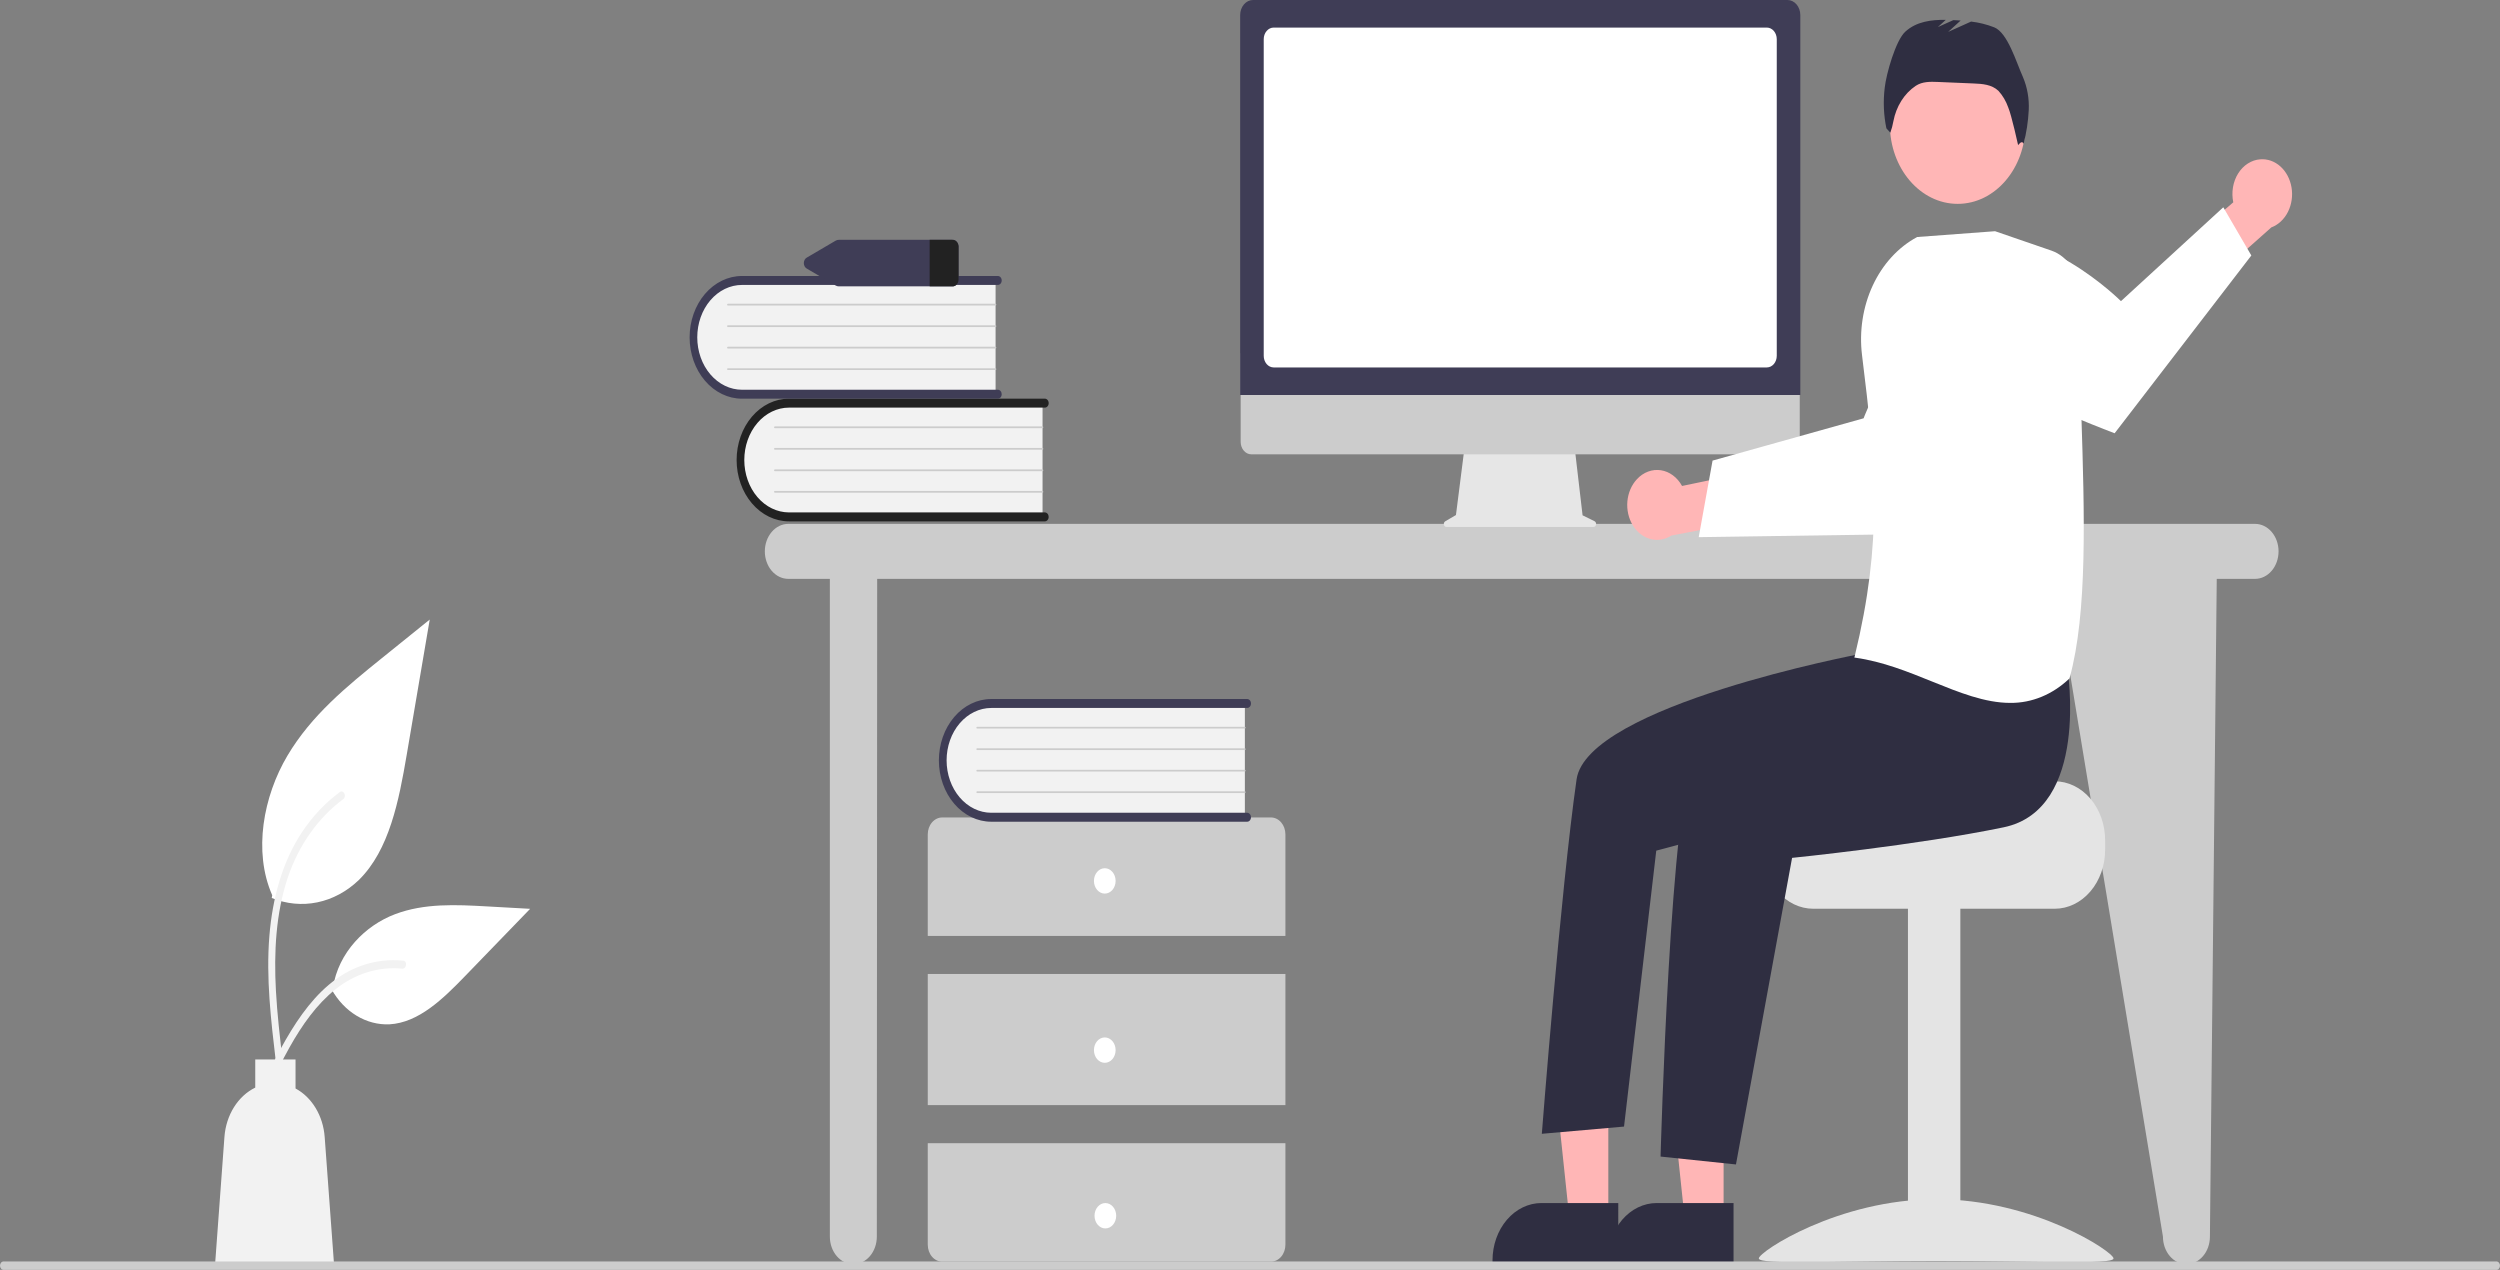 <svg width="754" height="383" viewBox="0 0 754 383" fill="none" xmlns="http://www.w3.org/2000/svg">
<rect x="0" y="0" width="754" height="383" fill="#808080" stroke="none"/>
<g clip-path="url(#clip0_7_53)">
<path d="M680.13 157.999H237.754C235.876 157.999 234.075 158.873 232.746 160.428C231.418 161.983 230.672 164.092 230.672 166.292C230.672 168.491 231.418 170.601 232.746 172.156C234.075 173.711 235.876 174.585 237.754 174.585H250.285V372.979C250.285 375.178 251.031 377.288 252.359 378.843C253.687 380.398 255.489 381.272 257.367 381.272C259.246 381.272 261.047 380.398 262.375 378.843C263.703 377.288 264.45 375.178 264.45 372.979L264.557 174.585H619.609L652.345 372.979C652.345 375.178 653.092 377.288 654.42 378.843C655.748 380.398 657.549 381.272 659.428 381.272C661.306 381.272 663.108 380.398 664.436 378.843C665.764 377.288 666.51 375.178 666.51 372.979L668.571 174.585H680.13C682.009 174.585 683.81 173.711 685.138 172.156C686.466 170.601 687.213 168.491 687.213 166.292C687.213 164.092 686.466 161.983 685.138 160.428C683.81 158.873 682.009 157.999 680.13 157.999Z" fill="#CCCCCC"/>
<path d="M314.434 121.046V156.165H239.293C237.324 156.245 235.361 155.87 233.515 155.062C231.669 154.254 229.978 153.028 228.537 151.454C227.096 149.88 225.934 147.989 225.117 145.89C224.3 143.79 223.844 141.522 223.776 139.217C223.707 136.911 224.027 134.611 224.718 132.45C225.408 130.289 226.455 128.309 227.799 126.621C229.143 124.934 230.758 123.573 232.551 122.617C234.344 121.66 236.281 121.127 238.25 121.046C238.598 121.032 238.946 121.032 239.293 121.046L314.434 121.046Z" fill="#F2F2F2"/>
<path d="M316.28 155.895C316.28 156.253 316.158 156.596 315.942 156.85C315.726 157.103 315.433 157.245 315.127 157.246H237.955C233.766 157.242 229.749 155.291 226.788 151.821C223.826 148.351 222.163 143.646 222.163 138.741C222.163 133.835 223.826 129.13 226.788 125.66C229.749 122.19 233.766 120.239 237.955 120.236H315.127C315.278 120.235 315.429 120.27 315.569 120.338C315.709 120.405 315.837 120.505 315.944 120.63C316.052 120.756 316.137 120.905 316.195 121.069C316.253 121.233 316.283 121.409 316.283 121.587C316.283 121.764 316.253 121.94 316.195 122.104C316.137 122.268 316.052 122.418 315.944 122.543C315.837 122.668 315.709 122.768 315.569 122.836C315.429 122.903 315.278 122.938 315.127 122.937H237.955C234.379 122.944 230.952 124.611 228.425 127.574C225.898 130.538 224.479 134.554 224.479 138.741C224.479 142.928 225.898 146.944 228.425 149.907C230.952 152.87 234.379 154.538 237.955 154.544H315.127C315.433 154.544 315.726 154.687 315.942 154.94C316.158 155.193 316.28 155.537 316.28 155.895Z" fill="#222222"/>
<path d="M314.434 129.151H233.687C233.626 129.151 233.567 129.123 233.524 129.073C233.48 129.023 233.456 128.954 233.455 128.883C233.454 128.812 233.478 128.743 233.521 128.692C233.563 128.641 233.622 128.611 233.683 128.61H314.434C314.495 128.611 314.553 128.64 314.596 128.69C314.639 128.741 314.663 128.809 314.663 128.881C314.663 128.952 314.639 129.02 314.596 129.071C314.553 129.121 314.495 129.15 314.434 129.151Z" fill="#CCCCCC"/>
<path d="M314.434 135.634H233.687C233.626 135.635 233.567 135.607 233.524 135.556C233.48 135.506 233.456 135.438 233.455 135.366C233.454 135.295 233.478 135.226 233.521 135.175C233.563 135.124 233.622 135.095 233.683 135.094H314.434C314.495 135.095 314.553 135.123 314.596 135.174C314.639 135.225 314.663 135.293 314.663 135.364C314.663 135.435 314.639 135.503 314.596 135.554C314.553 135.605 314.495 135.633 314.434 135.634Z" fill="#CCCCCC"/>
<path d="M314.434 142.118H233.687C233.626 142.118 233.567 142.09 233.524 142.04C233.48 141.99 233.456 141.921 233.455 141.85C233.454 141.778 233.478 141.71 233.521 141.659C233.563 141.607 233.622 141.578 233.683 141.577H314.434C314.495 141.578 314.553 141.607 314.596 141.657C314.639 141.708 314.663 141.776 314.663 141.847C314.663 141.919 314.639 141.987 314.596 142.037C314.553 142.088 314.495 142.117 314.434 142.118Z" fill="#CCCCCC"/>
<path d="M314.434 148.601H233.687C233.626 148.601 233.567 148.573 233.524 148.523C233.48 148.473 233.456 148.405 233.455 148.333C233.454 148.262 233.478 148.193 233.521 148.142C233.563 148.091 233.622 148.062 233.683 148.061H314.434C314.495 148.061 314.553 148.09 314.596 148.141C314.639 148.191 314.663 148.26 314.663 148.331C314.663 148.402 314.639 148.47 314.596 148.521C314.553 148.571 314.495 148.6 314.434 148.601Z" fill="#CCCCCC"/>
<path d="M300.27 84.047V119.165H225.129C221.152 119.327 217.282 117.633 214.372 114.454C211.462 111.276 209.749 106.874 209.611 102.217C209.473 97.56 210.92 93.029 213.634 89.622C216.349 86.214 220.108 84.209 224.085 84.047C224.433 84.033 224.781 84.033 225.129 84.047H300.27Z" fill="#F2F2F2"/>
<path d="M302.115 118.895C302.115 119.253 301.994 119.597 301.777 119.85C301.561 120.104 301.268 120.246 300.962 120.246H223.79C219.599 120.246 215.579 118.296 212.616 114.826C209.652 111.356 207.987 106.649 207.987 101.741C207.987 96.833 209.652 92.127 212.616 88.656C215.579 85.186 219.599 83.237 223.79 83.237H300.962C301.113 83.237 301.263 83.271 301.403 83.339C301.543 83.407 301.67 83.507 301.778 83.632C301.885 83.757 301.97 83.906 302.028 84.07C302.086 84.234 302.115 84.41 302.115 84.587C302.115 84.764 302.086 84.94 302.028 85.104C301.97 85.268 301.885 85.417 301.778 85.542C301.67 85.668 301.543 85.767 301.403 85.835C301.263 85.903 301.113 85.938 300.962 85.938H223.79C220.211 85.938 216.778 87.603 214.247 90.567C211.716 93.53 210.294 97.55 210.294 101.741C210.294 105.933 211.716 109.952 214.247 112.916C216.778 115.88 220.211 117.545 223.79 117.545H300.962C301.268 117.545 301.561 117.687 301.777 117.94C301.994 118.194 302.115 118.537 302.115 118.895Z" fill="#3F3D56"/>
<path d="M300.27 92.151H219.522C219.461 92.151 219.403 92.124 219.359 92.073C219.316 92.023 219.291 91.955 219.29 91.883C219.29 91.812 219.313 91.743 219.356 91.692C219.399 91.641 219.457 91.612 219.518 91.611H300.27C300.33 91.612 300.389 91.64 300.431 91.691C300.474 91.742 300.498 91.81 300.498 91.881C300.498 91.952 300.474 92.02 300.431 92.071C300.389 92.122 300.33 92.15 300.27 92.151Z" fill="#CCCCCC"/>
<path d="M300.27 98.635H219.522C219.461 98.635 219.403 98.607 219.359 98.557C219.316 98.507 219.291 98.438 219.29 98.367C219.29 98.296 219.313 98.227 219.356 98.176C219.399 98.124 219.457 98.095 219.518 98.094H300.27C300.33 98.095 300.389 98.124 300.431 98.174C300.474 98.225 300.498 98.293 300.498 98.364C300.498 98.436 300.474 98.504 300.431 98.555C300.389 98.605 300.33 98.634 300.27 98.635Z" fill="#CCCCCC"/>
<path d="M300.27 105.118H219.522C219.461 105.118 219.403 105.09 219.359 105.04C219.316 104.99 219.291 104.922 219.29 104.85C219.29 104.779 219.313 104.71 219.356 104.659C219.399 104.608 219.457 104.579 219.518 104.578H300.27C300.33 104.578 300.389 104.607 300.431 104.658C300.474 104.708 300.498 104.777 300.498 104.848C300.498 104.919 300.474 104.987 300.431 105.038C300.389 105.089 300.33 105.117 300.27 105.118Z" fill="#CCCCCC"/>
<path d="M300.27 111.601H219.522C219.461 111.602 219.403 111.574 219.359 111.524C219.316 111.473 219.291 111.405 219.29 111.334C219.29 111.262 219.313 111.193 219.356 111.142C219.399 111.091 219.457 111.062 219.518 111.061H300.27C300.33 111.062 300.389 111.091 300.431 111.141C300.474 111.192 300.498 111.26 300.498 111.331C300.498 111.402 300.474 111.471 300.431 111.521C300.389 111.572 300.33 111.601 300.27 111.601Z" fill="#CCCCCC"/>
<path d="M387.681 282.268V251.648C387.681 250.295 387.222 248.997 386.405 248.04C385.588 247.082 384.479 246.545 383.323 246.545H284.17C283.014 246.545 281.905 247.082 281.088 248.04C280.271 248.997 279.812 250.295 279.812 251.648V282.268H387.681Z" fill="#CCCCCC"/>
<path d="M387.681 293.751H279.811V333.302H387.681V293.751Z" fill="#CCCCCC"/>
<path d="M279.812 344.785V375.405C279.812 376.759 280.271 378.057 281.088 379.014C281.905 379.971 283.014 380.509 284.17 380.509H383.323C384.479 380.509 385.588 379.971 386.405 379.014C387.222 378.057 387.681 376.759 387.681 375.405V344.785H279.812Z" fill="#CCCCCC"/>
<path d="M333.202 269.51C335.007 269.51 336.47 267.796 336.47 265.682C336.47 263.569 335.007 261.855 333.202 261.855C331.396 261.855 329.933 263.569 329.933 265.682C329.933 267.796 331.396 269.51 333.202 269.51Z" fill="white"/>
<path d="M333.202 320.544C335.007 320.544 336.47 318.83 336.47 316.716C336.47 314.602 335.007 312.889 333.202 312.889C331.396 312.889 329.933 314.602 329.933 316.716C329.933 318.83 331.396 320.544 333.202 320.544Z" fill="white"/>
<path d="M333.377 370.497C335.182 370.497 336.646 368.783 336.646 366.67C336.646 364.556 335.182 362.842 333.377 362.842C331.572 362.842 330.108 364.556 330.108 366.67C330.108 368.783 331.572 370.497 333.377 370.497Z" fill="white"/>
<path d="M375.452 211.632V246.75H300.311C296.335 246.909 292.469 245.213 289.561 242.035C286.653 238.857 284.942 234.457 284.803 229.802C284.665 225.147 286.111 220.618 288.823 217.211C291.535 213.804 295.291 211.797 299.266 211.632C299.614 211.617 299.963 211.617 300.311 211.632H375.452Z" fill="#F2F2F2"/>
<path d="M377.297 246.48C377.297 246.838 377.176 247.182 376.959 247.435C376.743 247.688 376.45 247.83 376.144 247.831H298.972C294.782 247.832 290.763 245.884 287.799 242.416C284.834 238.948 283.168 234.244 283.165 229.337C283.163 224.43 284.824 219.723 287.785 216.251C290.746 212.779 294.763 210.826 298.953 210.821H376.144C376.296 210.821 376.446 210.855 376.586 210.923C376.727 210.99 376.854 211.09 376.962 211.215C377.069 211.341 377.154 211.49 377.212 211.654C377.271 211.818 377.301 211.994 377.301 212.172C377.301 212.349 377.271 212.525 377.212 212.689C377.154 212.854 377.069 213.003 376.962 213.128C376.854 213.254 376.727 213.353 376.586 213.421C376.446 213.488 376.296 213.523 376.144 213.522H298.972C295.396 213.528 291.968 215.195 289.441 218.158C286.913 221.122 285.494 225.138 285.494 229.326C285.494 233.514 286.913 237.53 289.441 240.493C291.968 243.456 295.396 245.124 298.972 245.129H376.144C376.45 245.129 376.743 245.272 376.959 245.525C377.176 245.778 377.297 246.122 377.297 246.48Z" fill="#3F3D56"/>
<path d="M375.452 219.736H294.704C294.643 219.736 294.585 219.708 294.541 219.658C294.498 219.608 294.473 219.54 294.472 219.468C294.472 219.397 294.496 219.328 294.538 219.277C294.581 219.226 294.639 219.196 294.7 219.195H375.452C375.513 219.196 375.571 219.225 375.613 219.276C375.656 219.326 375.68 219.394 375.68 219.466C375.68 219.537 375.656 219.605 375.613 219.656C375.571 219.706 375.513 219.735 375.452 219.736Z" fill="#CCCCCC"/>
<path d="M375.452 226.219H294.704C294.643 226.22 294.585 226.192 294.541 226.142C294.498 226.091 294.473 226.023 294.472 225.952C294.472 225.88 294.496 225.811 294.538 225.76C294.581 225.709 294.639 225.68 294.7 225.679H375.452C375.513 225.68 375.571 225.708 375.613 225.759C375.656 225.81 375.68 225.878 375.68 225.949C375.68 226.02 375.656 226.089 375.613 226.139C375.571 226.19 375.513 226.219 375.452 226.219Z" fill="#CCCCCC"/>
<path d="M375.452 232.703H294.704C294.643 232.703 294.585 232.675 294.541 232.625C294.498 232.575 294.473 232.506 294.472 232.435C294.472 232.364 294.496 232.295 294.538 232.244C294.581 232.193 294.639 232.163 294.7 232.162H375.452C375.513 232.163 375.571 232.192 375.613 232.242C375.656 232.293 375.68 232.361 375.68 232.433C375.68 232.504 375.656 232.572 375.613 232.623C375.571 232.673 375.513 232.702 375.452 232.703Z" fill="#CCCCCC"/>
<path d="M375.452 239.186H294.704C294.643 239.186 294.585 239.158 294.541 239.108C294.498 239.058 294.473 238.99 294.472 238.918C294.472 238.847 294.496 238.778 294.538 238.727C294.581 238.676 294.639 238.647 294.7 238.646H375.452C375.513 238.646 375.571 238.675 375.613 238.726C375.656 238.776 375.68 238.845 375.68 238.916C375.68 238.987 375.656 239.055 375.613 239.106C375.571 239.157 375.513 239.185 375.452 239.186Z" fill="#CCCCCC"/>
<path d="M287.203 72.331H252.968C252.643 72.331 252.322 72.418 252.031 72.587L243.39 77.652C243.106 77.793 242.863 78.029 242.693 78.331C242.522 78.633 242.431 78.987 242.431 79.349C242.431 79.71 242.522 80.064 242.693 80.366C242.863 80.668 243.106 80.904 243.39 81.045L252.031 86.11C252.322 86.279 252.643 86.366 252.968 86.366H287.203C287.674 86.398 288.138 86.211 288.493 85.845C288.848 85.48 289.065 84.966 289.099 84.414V74.283C289.065 73.731 288.848 73.217 288.493 72.852C288.138 72.486 287.674 72.299 287.203 72.331Z" fill="#3F3D56"/>
<path d="M289.099 74.284V84.414C289.065 84.966 288.848 85.48 288.493 85.845C288.138 86.211 287.674 86.398 287.203 86.366H280.382V72.331H287.203C287.674 72.299 288.138 72.486 288.493 72.852C288.848 73.217 289.065 73.731 289.099 74.284Z" fill="#222222"/>
<path d="M81.953 270.828C86.361 272.642 91.094 273.097 95.696 272.148C100.298 271.199 104.614 268.878 108.227 265.409C117.43 256.364 120.315 241.464 122.662 227.667C124.977 214.064 127.292 200.462 129.606 186.859L115.069 198.58C104.614 207.009 93.924 215.708 86.685 227.918C79.446 240.127 76.287 256.794 82.103 270.005" fill="white"/>
<path d="M83.196 320.235C81.725 307.685 80.212 294.974 81.244 282.29C82.16 271.025 85.095 260.022 91.071 251C94.243 246.221 98.102 242.126 102.476 238.899C103.616 238.056 104.666 240.173 103.53 241.012C95.963 246.612 90.109 254.882 86.814 264.628C83.175 275.467 82.591 287.282 83.218 298.796C83.597 305.759 84.401 312.676 85.211 319.585C85.275 319.897 85.235 320.226 85.099 320.506C84.964 320.785 84.743 320.994 84.481 321.09C84.214 321.174 83.929 321.131 83.689 320.971C83.448 320.812 83.271 320.547 83.196 320.235Z" fill="#F2F2F2"/>
<path d="M100 298.392C101.891 301.756 104.489 304.494 107.546 306.341C110.603 308.189 114.014 309.083 117.451 308.938C126.285 308.447 133.65 301.228 140.28 294.373L159.89 274.1L146.911 273.373C137.578 272.85 128.004 272.362 119.115 275.732C110.225 279.102 102.027 287.213 100.401 297.987" fill="white"/>
<path d="M79.038 327.449C86.12 312.776 94.334 296.468 109.012 291.256C113.094 289.812 117.373 289.294 121.62 289.732C122.959 289.867 122.625 292.283 121.288 292.148C114.169 291.456 107.064 293.657 101.168 298.381C95.495 302.903 91.078 309.189 87.339 315.855C85.049 319.939 82.998 324.195 80.946 328.446C80.291 329.804 78.374 328.824 79.038 327.449Z" fill="#F2F2F2"/>
<path d="M67.69 342.894C67.929 339.657 68.921 336.558 70.56 333.935C72.199 331.313 74.421 329.267 76.984 328.021V319.538H89.134V328.288C91.571 329.595 93.668 331.636 95.212 334.202C96.756 336.768 97.691 339.767 97.922 342.894L100.779 381.785H64.833L67.69 342.894Z" fill="#F2F2F2"/>
<path d="M480.918 157.202L477.303 155.419L474.824 134.202H441.803L439.115 155.333L435.881 157.226C435.726 157.317 435.602 157.466 435.529 157.649C435.456 157.833 435.437 158.04 435.477 158.237C435.517 158.434 435.612 158.61 435.748 158.735C435.884 158.861 436.052 158.929 436.225 158.929H480.62C480.797 158.929 480.969 158.858 481.106 158.726C481.244 158.595 481.338 158.412 481.373 158.208C481.408 158.005 481.382 157.793 481.299 157.61C481.216 157.426 481.081 157.282 480.918 157.202Z" fill="#E6E6E6"/>
<path d="M539.599 137.025H377.39C376.539 137.022 375.724 136.625 375.123 135.919C374.521 135.214 374.184 134.258 374.184 133.262V106.478H542.805V133.262C542.805 134.258 542.467 135.214 541.866 135.919C541.265 136.625 540.45 137.022 539.599 137.025Z" fill="#CCCCCC"/>
<path d="M542.975 119.137H374.036V4.536C374.037 3.333 374.446 2.18 375.172 1.33C375.898 0.48 376.883 0.001 377.91 0H539.1C540.128 0.001 541.112 0.48 541.839 1.33C542.565 2.18 542.973 3.333 542.975 4.536L542.975 119.137Z" fill="#3F3D56"/>
<path d="M532.884 110.819H384.126C383.334 110.818 382.575 110.449 382.015 109.794C381.455 109.138 381.14 108.249 381.139 107.322V11.815C381.14 10.888 381.455 9.999 382.015 9.343C382.575 8.687 383.334 8.319 384.126 8.318H532.884C533.676 8.319 534.436 8.687 534.995 9.343C535.555 9.999 535.87 10.888 535.871 11.815V107.322C535.87 108.249 535.555 109.138 534.995 109.794C534.435 110.449 533.676 110.818 532.884 110.819Z" fill="white"/>
<path d="M493.704 144.519C494.664 143.48 495.807 142.7 497.053 142.235C498.299 141.769 499.616 141.629 500.913 141.825C502.21 142.02 503.454 142.546 504.558 143.365C505.663 144.185 506.6 145.278 507.305 146.567L527.426 142.378L532.583 156.075L504.096 161.524C502.168 162.766 499.917 163.137 497.77 162.566C495.624 161.995 493.731 160.522 492.45 158.426C491.169 156.33 490.589 153.757 490.82 151.193C491.051 148.63 492.077 146.255 493.704 144.519Z" fill="#FFB6B6"/>
<path d="M512.333 162.008L533.31 161.701L535.965 161.659L578.644 161.03C578.644 161.03 590.233 148.083 600.325 134.753L598.911 122.774C597.531 111.017 592.55 100.247 584.895 92.469C570.441 103.778 562.059 126.163 562.059 126.163L535.597 133.574L532.95 134.315L516.508 138.916L512.333 162.008Z" fill="white"/>
<path d="M619.716 235.64H580.56C580.56 237.605 537.757 239.199 537.757 239.199C536.813 240.032 535.953 240.987 535.192 242.046C532.907 245.237 531.658 249.271 531.666 253.435V256.282C531.668 261.001 533.269 265.526 536.119 268.863C538.968 272.2 542.833 274.075 546.863 274.077H619.716C623.746 274.073 627.609 272.197 630.458 268.86C633.308 265.524 634.91 261 634.913 256.282V253.435C634.908 248.717 633.305 244.195 630.456 240.859C627.607 237.524 623.745 235.647 619.716 235.64Z" fill="#E4E4E4"/>
<path d="M591.242 273.37H575.437V380.191H591.242V273.37Z" fill="#E4E4E4"/>
<path d="M530.454 379.541C530.454 381.54 554.404 380.314 583.948 380.314C613.491 380.314 637.441 381.541 637.441 379.541C637.441 377.541 613.491 361.684 583.948 361.684C554.404 361.684 530.454 377.541 530.454 379.541Z" fill="#E4E4E4"/>
<path d="M519.837 367.335L508.074 367.335L502.478 314.209L519.838 314.21L519.837 367.335Z" fill="#FFB6B6"/>
<path d="M522.837 380.686L484.909 380.685V380.123C484.909 375.539 486.464 371.142 489.233 367.9C492.001 364.659 495.756 362.837 499.671 362.837H499.672L522.837 362.838L522.837 380.686Z" fill="#2F2E41"/>
<path d="M485.071 367.335L473.309 367.335L467.713 314.209L485.073 314.21L485.071 367.335Z" fill="#FFB6B6"/>
<path d="M488.071 380.686L450.143 380.685V380.123C450.143 375.539 451.699 371.142 454.467 367.9C457.236 364.659 460.99 362.837 464.906 362.837H464.907L488.072 362.838L488.071 380.686Z" fill="#2F2E41"/>
<path d="M590.439 61.484C601.734 61.484 610.891 50.762 610.891 37.536C610.891 24.31 601.734 13.588 590.439 13.588C579.143 13.588 569.987 24.31 569.987 37.536C569.987 50.762 579.143 61.484 590.439 61.484Z" fill="#FFB6B6"/>
<path d="M623.54 201.619C623.54 201.619 630.402 244.108 604.292 249.519C578.183 254.93 540.492 258.733 540.492 258.733L523.567 351.199L500.828 348.822C500.828 348.822 503.852 237.513 511.289 228.805C518.726 220.096 565.731 194.021 565.731 194.021L623.54 201.619Z" fill="#2F2E41"/>
<path d="M572.546 183.811L561.126 197.225C561.126 197.225 478.673 212.776 475.492 235.076C470.69 268.743 465.017 341.953 465.017 341.953L489.808 339.776L499.529 256.555L539.194 245.991L584.321 217.193L572.546 183.811Z" fill="#2F2E41"/>
<path d="M610.119 23.241C608.101 18.78 605.535 9.891 601.46 8.243C599.197 7.364 596.858 6.78 594.486 6.503L587.56 9.622L591.329 6.189C590.596 6.138 589.862 6.096 589.129 6.064L584.456 8.168L586.846 5.991C582.49 5.938 577.992 6.469 574.617 9.575C571.739 12.222 568.887 22.252 568.426 26.503C567.933 30.57 568.106 34.709 568.934 38.701L570.118 40.019C570.532 38.907 570.843 37.747 571.046 36.558C571.471 34.336 572.286 32.242 573.439 30.41C574.593 28.577 576.06 27.046 577.747 25.914L577.811 25.872C579.796 24.564 582.205 24.624 584.481 24.72L595.292 25.175C597.893 25.285 600.694 25.478 602.721 27.388C604.01 28.797 605.023 30.516 605.692 32.427C606.7 34.808 608.668 43.79 608.668 43.79C608.668 43.79 609.783 42.094 610.316 43.356C611.173 40.064 611.693 36.665 611.867 33.229C612.038 29.778 611.435 26.335 610.119 23.241Z" fill="#2F2E41"/>
<path d="M681.652 48.053C680.347 48.153 679.077 48.588 677.931 49.325C676.786 50.063 675.792 51.085 675.02 52.321C674.248 53.557 673.717 54.976 673.465 56.478C673.212 57.98 673.244 59.529 673.557 61.015L657.111 75.22L662.046 89.029L685.031 68.586C687.128 67.803 688.907 66.147 690.031 63.931C691.155 61.715 691.546 59.093 691.13 56.562C690.713 54.031 689.518 51.767 687.771 50.199C686.025 48.63 683.847 47.867 681.652 48.053Z" fill="#FFB6B6"/>
<path d="M679.005 77.053L637.775 130.671C637.775 130.671 618.058 123.28 602.809 115.267L595.959 90.631C594.368 84.915 593.689 78.906 593.956 72.903C615.095 66.316 639.682 90.824 639.682 90.824L670.545 62.517L679.005 77.053Z" fill="white"/>
<path d="M582.799 205.579C575.444 202.604 567.838 199.527 559.633 198.372L559.281 198.322L559.378 197.923C567.871 163.006 565.751 140.67 561.589 107.119C560.704 99.882 561.842 92.504 564.832 86.086C567.822 79.668 572.504 74.554 578.18 71.508L578.23 71.481L601.662 69.737L601.715 69.734L618.757 75.603C621.209 76.453 623.354 78.221 624.865 80.636C626.377 83.051 627.17 85.98 627.124 88.973C626.939 100.007 627.331 112.326 627.745 125.369C628.675 154.628 629.637 184.884 624.18 204.515L624.152 204.618L624.079 204.685C619.062 209.469 612.778 212.053 606.308 211.994C598.659 211.994 590.853 208.837 582.799 205.579Z" fill="white"/>
<path d="M752.91 383H1.09C0.801 383 0.523 382.866 0.319 382.626C0.115 382.387 0 382.063 0 381.724C0 381.386 0.115 381.061 0.319 380.822C0.523 380.583 0.801 380.448 1.09 380.448H752.91C753.199 380.448 753.477 380.583 753.681 380.822C753.885 381.061 754 381.386 754 381.724C754 382.063 753.885 382.387 753.681 382.626C753.477 382.866 753.199 383 752.91 383Z" fill="#CCCCCC"/>
</g>
<defs>
<clipPath id="clip0_7_53">
<rect width="754" height="383" fill="white"/>
</clipPath>
</defs>
</svg>
